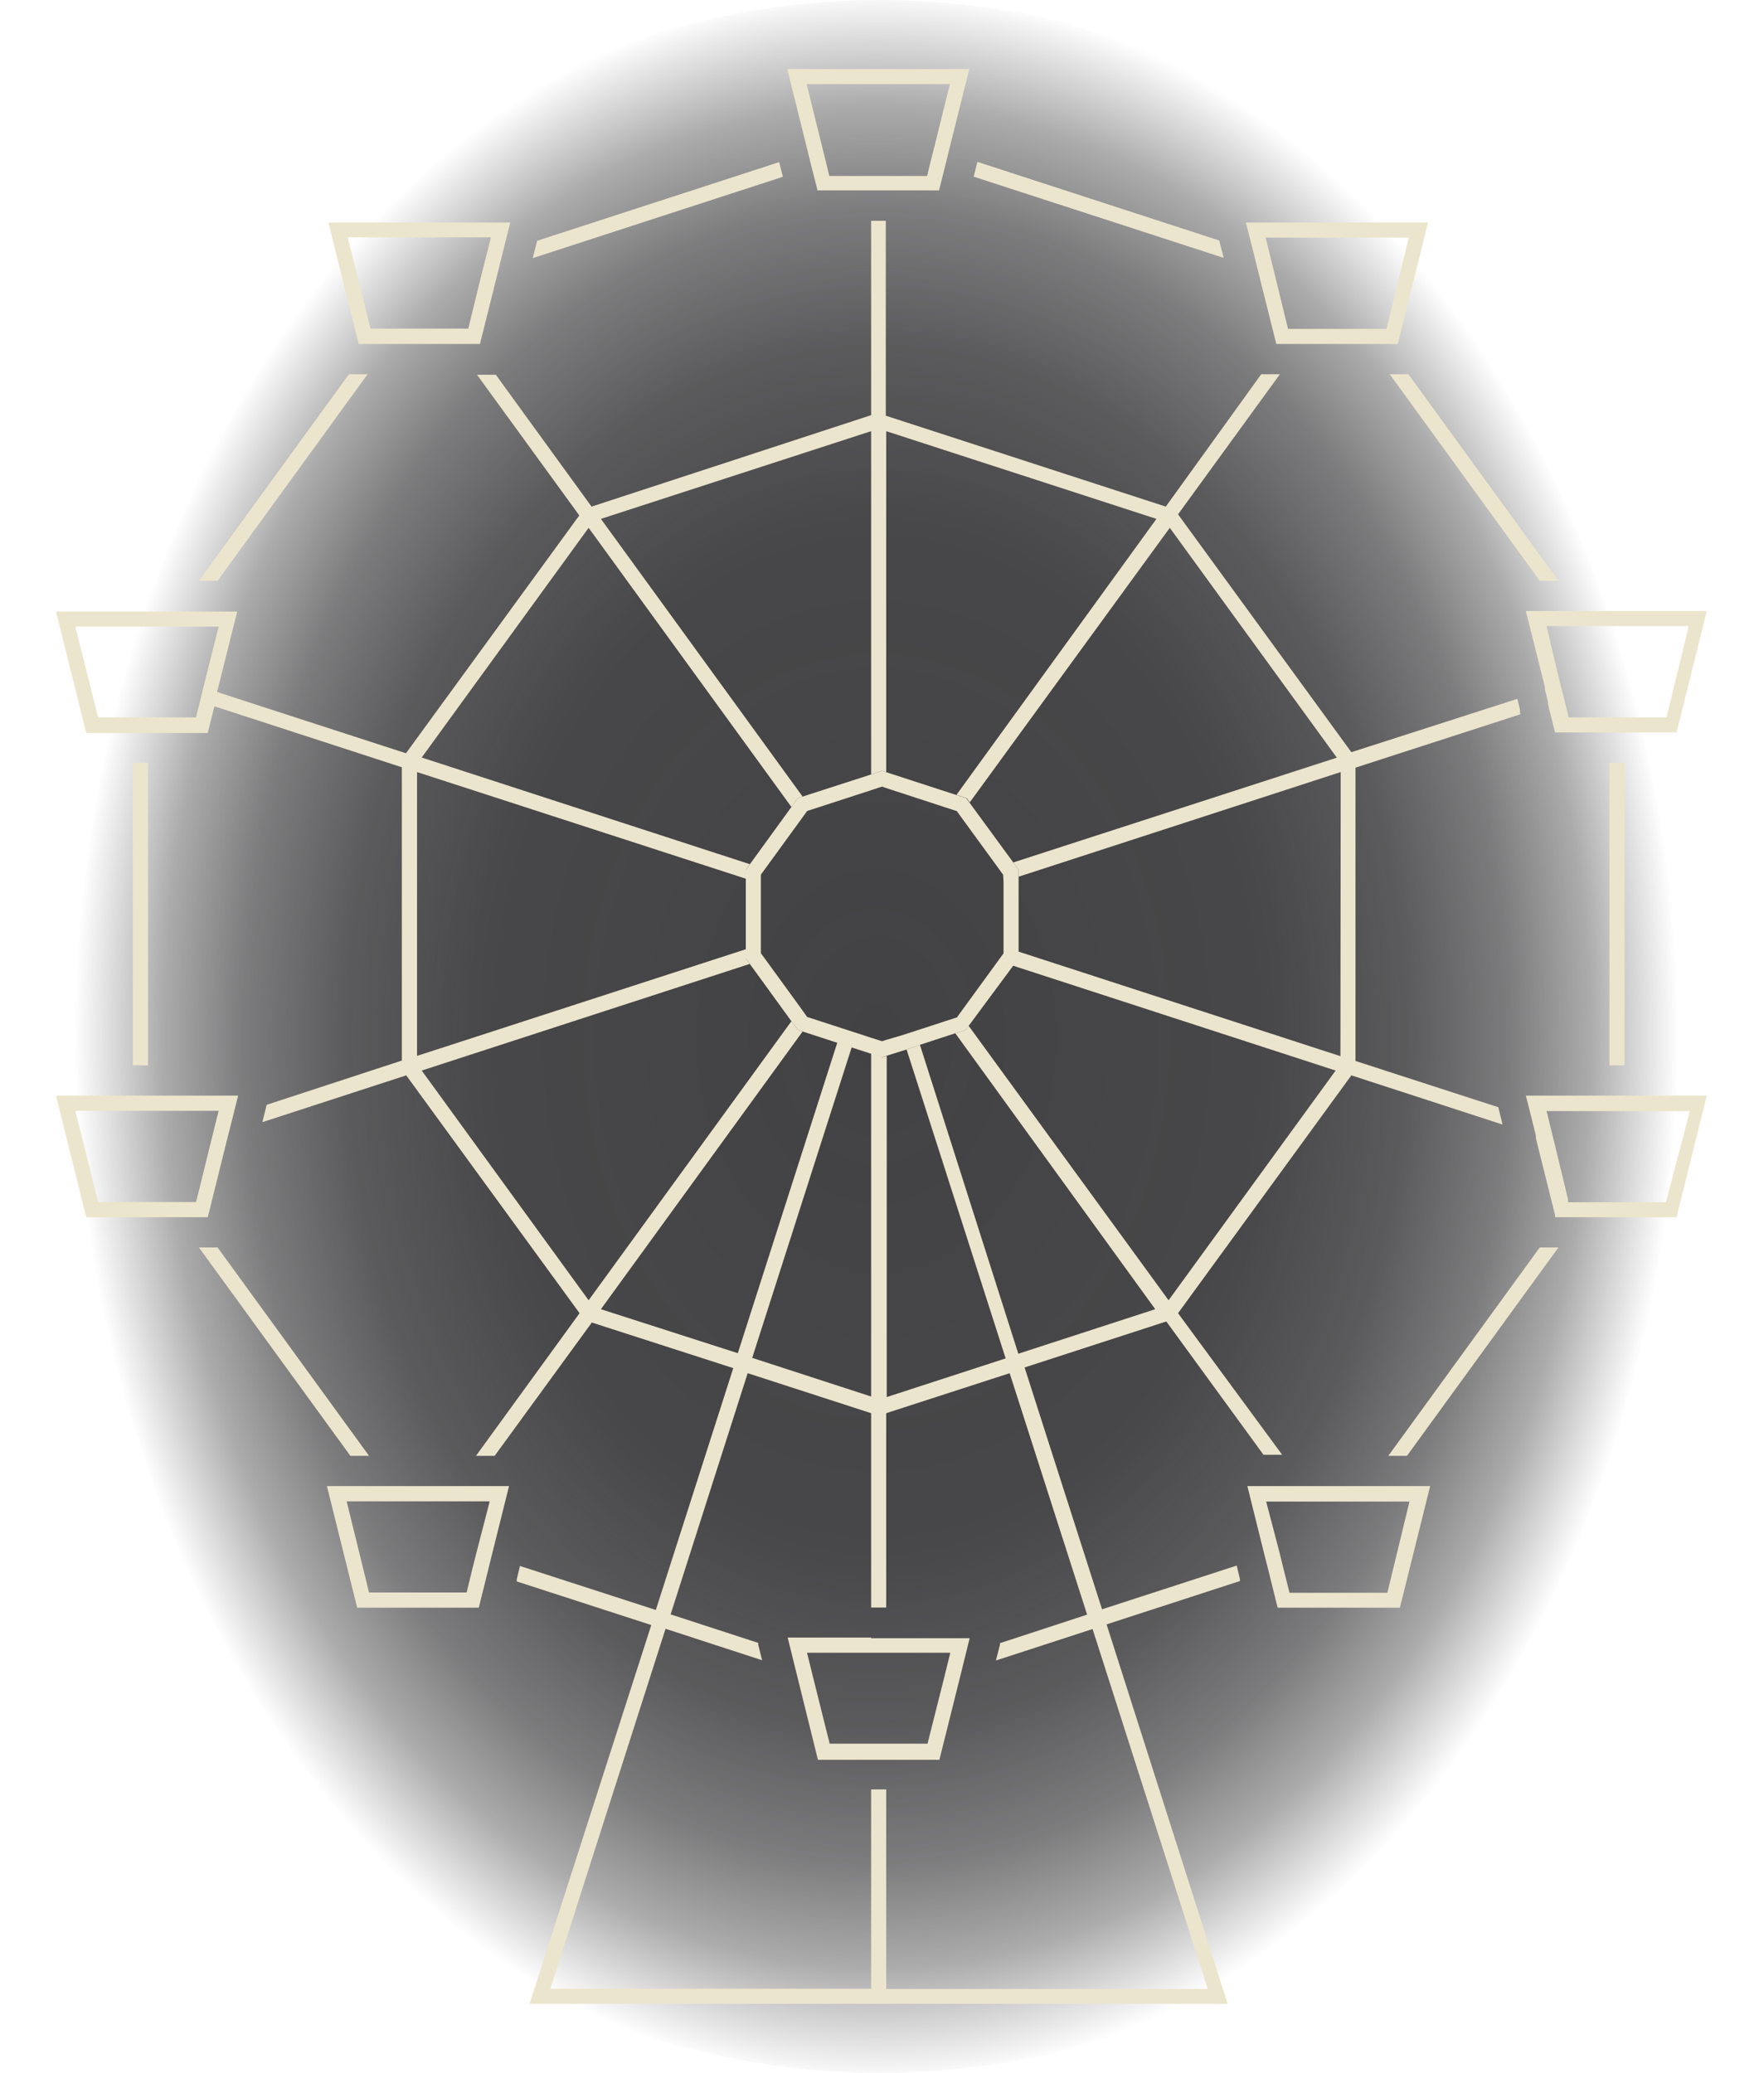 <svg id="Layer_1" data-name="Layer 1" xmlns="http://www.w3.org/2000/svg" xmlns:xlink="http://www.w3.org/1999/xlink" viewBox="0 0 132.31 155.48"><defs><style>.cls-1{fill:url(#radial-gradient);}.cls-2{fill:#ece5cd;}</style><radialGradient id="radial-gradient" cx="95.42" cy="77.74" r="87.21" gradientTransform="translate(-0.1 7.77) scale(0.69 0.9)" gradientUnits="userSpaceOnUse"><stop offset="0" stop-color="#424143"/><stop offset="0.49" stop-color="#424143" stop-opacity="0.97"/><stop offset="0.66" stop-color="#424143" stop-opacity="0.87"/><stop offset="0.79" stop-color="#424143" stop-opacity="0.69"/><stop offset="0.89" stop-color="#424143" stop-opacity="0.44"/><stop offset="0.97" stop-color="#424143" stop-opacity="0.12"/><stop offset="1" stop-color="#424143" stop-opacity="0"/></radialGradient></defs><title>lake-1</title><ellipse class="cls-1" cx="65.99" cy="77.74" rx="66.32" ry="77.74"/><path class="cls-2" d="M101.67,79.58v-22l12.36-4L114,53.2l-.19-.78-12.45,4-13-17.84L96,28.07h-1.4L87.44,38l-21-6.82V16.56H65.34V31.14L44.37,38l-7.18-9.89H35.78l7.67,10.55-13,17.84-12-3.89-2.17-.71.09-.34,1.42-5.69H4.2l2.27,9.11h9.11l.5-2,2.16.7,11.9,3.87v22L20,82.87l-.32,1.3,10.79-3.51,13,17.84-7.77,10.7h1.4l7.29-10L55,102.62l-5.81,18.14L39,117.46l-.24,1,0,.16,10.09,3.27L39.72,150.3H92.08L83,121.84l10-3.25,0-.16-.24-1-10.1,3.28-5.81-18.14,10.63-3.45,7.29,10h1.4L88.36,98.5l13-17.84,11.34,3.69-.32-1.3ZM15.35,51.17l-.27,1.11-.38,1.53H7.36L5.65,47H16.4Zm66.19,69.94L75,123.25l0,.13-.3,1.17,7.25-2.36,8.64,27H66.47V134.22H65.34v14.95H41.28l8.64-27,7.24,2.36-.29-1.17,0-.13-6.57-2.14L56.08,103l9.26,3v14.58h1.13V106l9.26-3Zm19-41.89L76.37,71.37v.51l-.4.55,24.21,7.87L87.65,97.53l-15-20.59-.23.31-.77.25,15,20.7-10.27,3.34L69,78.37,68,78.72l7.43,23.17-8.92,2.9V79.2l-.31.11L65.34,79v25.75l-8.92-2.9,7.47-23.32-1.08-.35-7.47,23.32L45.07,98.2,60.2,77.37l-.36-.12-.48-.65L44.15,97.53,31.63,80.3l24.61-8-.3-.42V71.2l-24.66,8V57.91l24.66,8v-.68l.3-.41-24.61-8L44.15,39.59,59.36,60.53l.48-.66.36-.12L45.07,38.92l20.27-6.58V58.09l.82-.27.31.1V32.34l20.27,6.58-15,20.7.77.25.23.31,15-20.59,12.53,17.24L76,64.69l.4.55v.52l24.16-7.85Z"/><polygon class="cls-2" points="115.49 93.57 104.13 109.2 105.53 109.2 116.89 93.57 116.72 93.57 115.49 93.57"/><polygon class="cls-2" points="58.68 13.1 58.44 12.16 40.29 18.06 39.96 19.36 58.72 13.26 58.68 13.1"/><rect class="cls-2" x="9.96" y="57.21" width="1.14" height="22.7"/><polygon class="cls-2" points="16.32 43.56 27.57 28.07 26.9 28.07 26.17 28.07 14.92 43.56 15.81 43.56 16.32 43.56"/><polygon class="cls-2" points="27.68 109.2 16.32 93.57 15.59 93.57 14.92 93.57 26.28 109.2 27.68 109.2"/><polygon class="cls-2" points="120.72 57.21 120.72 79.91 121.28 79.91 121.85 79.91 121.85 57.21 121.28 57.21 120.72 57.21"/><polygon class="cls-2" points="104.84 28.07 104.24 28.07 115.49 43.56 116.57 43.56 116.89 43.56 105.64 28.07 104.84 28.07"/><polygon class="cls-2" points="91.45 18.04 73.31 12.14 73.07 13.1 73.03 13.25 91.78 19.34 91.45 18.04"/><path class="cls-2" d="M94.32,20.16l1.41,5.64h9.11l2.27-9.11H93.45L94,18.86Zm11.34-2.34L104,24.67H96.61l-1-4.09-.32-1.3-.36-1.46Z"/><path class="cls-2" d="M116.57,45.83h-2.12l1.43,5.71,0,.17.23.94,0,.17.53,2.12h9.11l2.27-9.11H116.57Zm.82,1.13h9.27L125,53.81h-7.34l-.37-1.51L117,51.19l-1-4.23Z"/><path class="cls-2" d="M121.28,82.18h-6.83l.43,1.7.05.2.27,1.1,0,.2,1.44,5.76,0,.16h9.11l2.27-9.12h-6.83Zm3.67,8h-7.34l0-.22-1-4.15-.32-1.3-.29-1.17h10.75Z"/><path class="cls-2" d="M102.48,111.47H93.56l1.32,5.31.28,1.1.67,2.71H105l2.27-9.12h-4.74Zm1.58,8H96.72l-.48-1.92-.27-1.1-1-3.82h10.75Z"/><path class="cls-2" d="M65.34,122.83H59.08l.31,1.25.32,1.3L61.35,132h9.11l1.64-6.57.32-1.3.31-1.25H65.34Zm5.81,1.66-.32,1.3-1.26,5H62.23l-1.25-5-.32-1.3-.13-.52H71.28Z"/><path class="cls-2" d="M60.61,11.46l.27,1.09h0l.44,1.73h9.11l.44-1.74.27-1.1L72.7,5.18H59.05l1.56,6.27ZM71.25,6.31,70.06,11.1l-.28,1.1-.24,1H62.2l-.24-1-.27-1.1L60.5,6.31Z"/><path class="cls-2" d="M27.82,25.8H36l1.4-5.61.32-1.3.55-2.2H24.63L26.9,25.8Zm9-8-.37,1.48-.33,1.3-1,4.07H27.79l-1.71-6.85Z"/><path class="cls-2" d="M15.64,91.07l1.41-5.67.1-.4.23-.9.1-.4.38-1.52H4.2L6.47,91.3h9.11Zm-.94-.91H7.36L5.65,83.32H16.4l-.3,1.19-.32,1.3-1,4.06Z"/><path class="cls-2" d="M34,111.47H24.52l2.27,9.12h9.12l.68-2.73.27-1.1,1.32-5.29H34Zm1.75,4.94-.28,1.1L35,119.45H27.68L26,112.61H36.73Z"/><path class="cls-2" d="M76,64.69,72.7,60.18l-.23-.31-.77-.25-5.23-1.7-.31-.1-.82.27L60.2,59.75l-.36.12-.48.66-3.12,4.3-.3.41v6.64l.3.42,3.12,4.3.48.65.36.12,2.61.85,1.08.35,1.45.47.82.27.31-.11L68,78.72,69,78.37l2.66-.87.77-.25.23-.31L76,72.43l.4-.55V65.24Zm-.73,1.44v5.38l-.4.55L72,76l-.22.31-.77.25-2.3.75-1.08.35L66.47,78l-.31.1-.82-.26-1.1-.36-1.08-.35-2.25-.73-.37-.12-.47-.66-2.69-3.7-.31-.42v-5.9l.31-.42,2.69-3.7.47-.65.37-.12,4.43-1.44.82-.27.31.11L71,60.59l.77.25.22.31,2.85,3.91.4.55Z"/></svg>